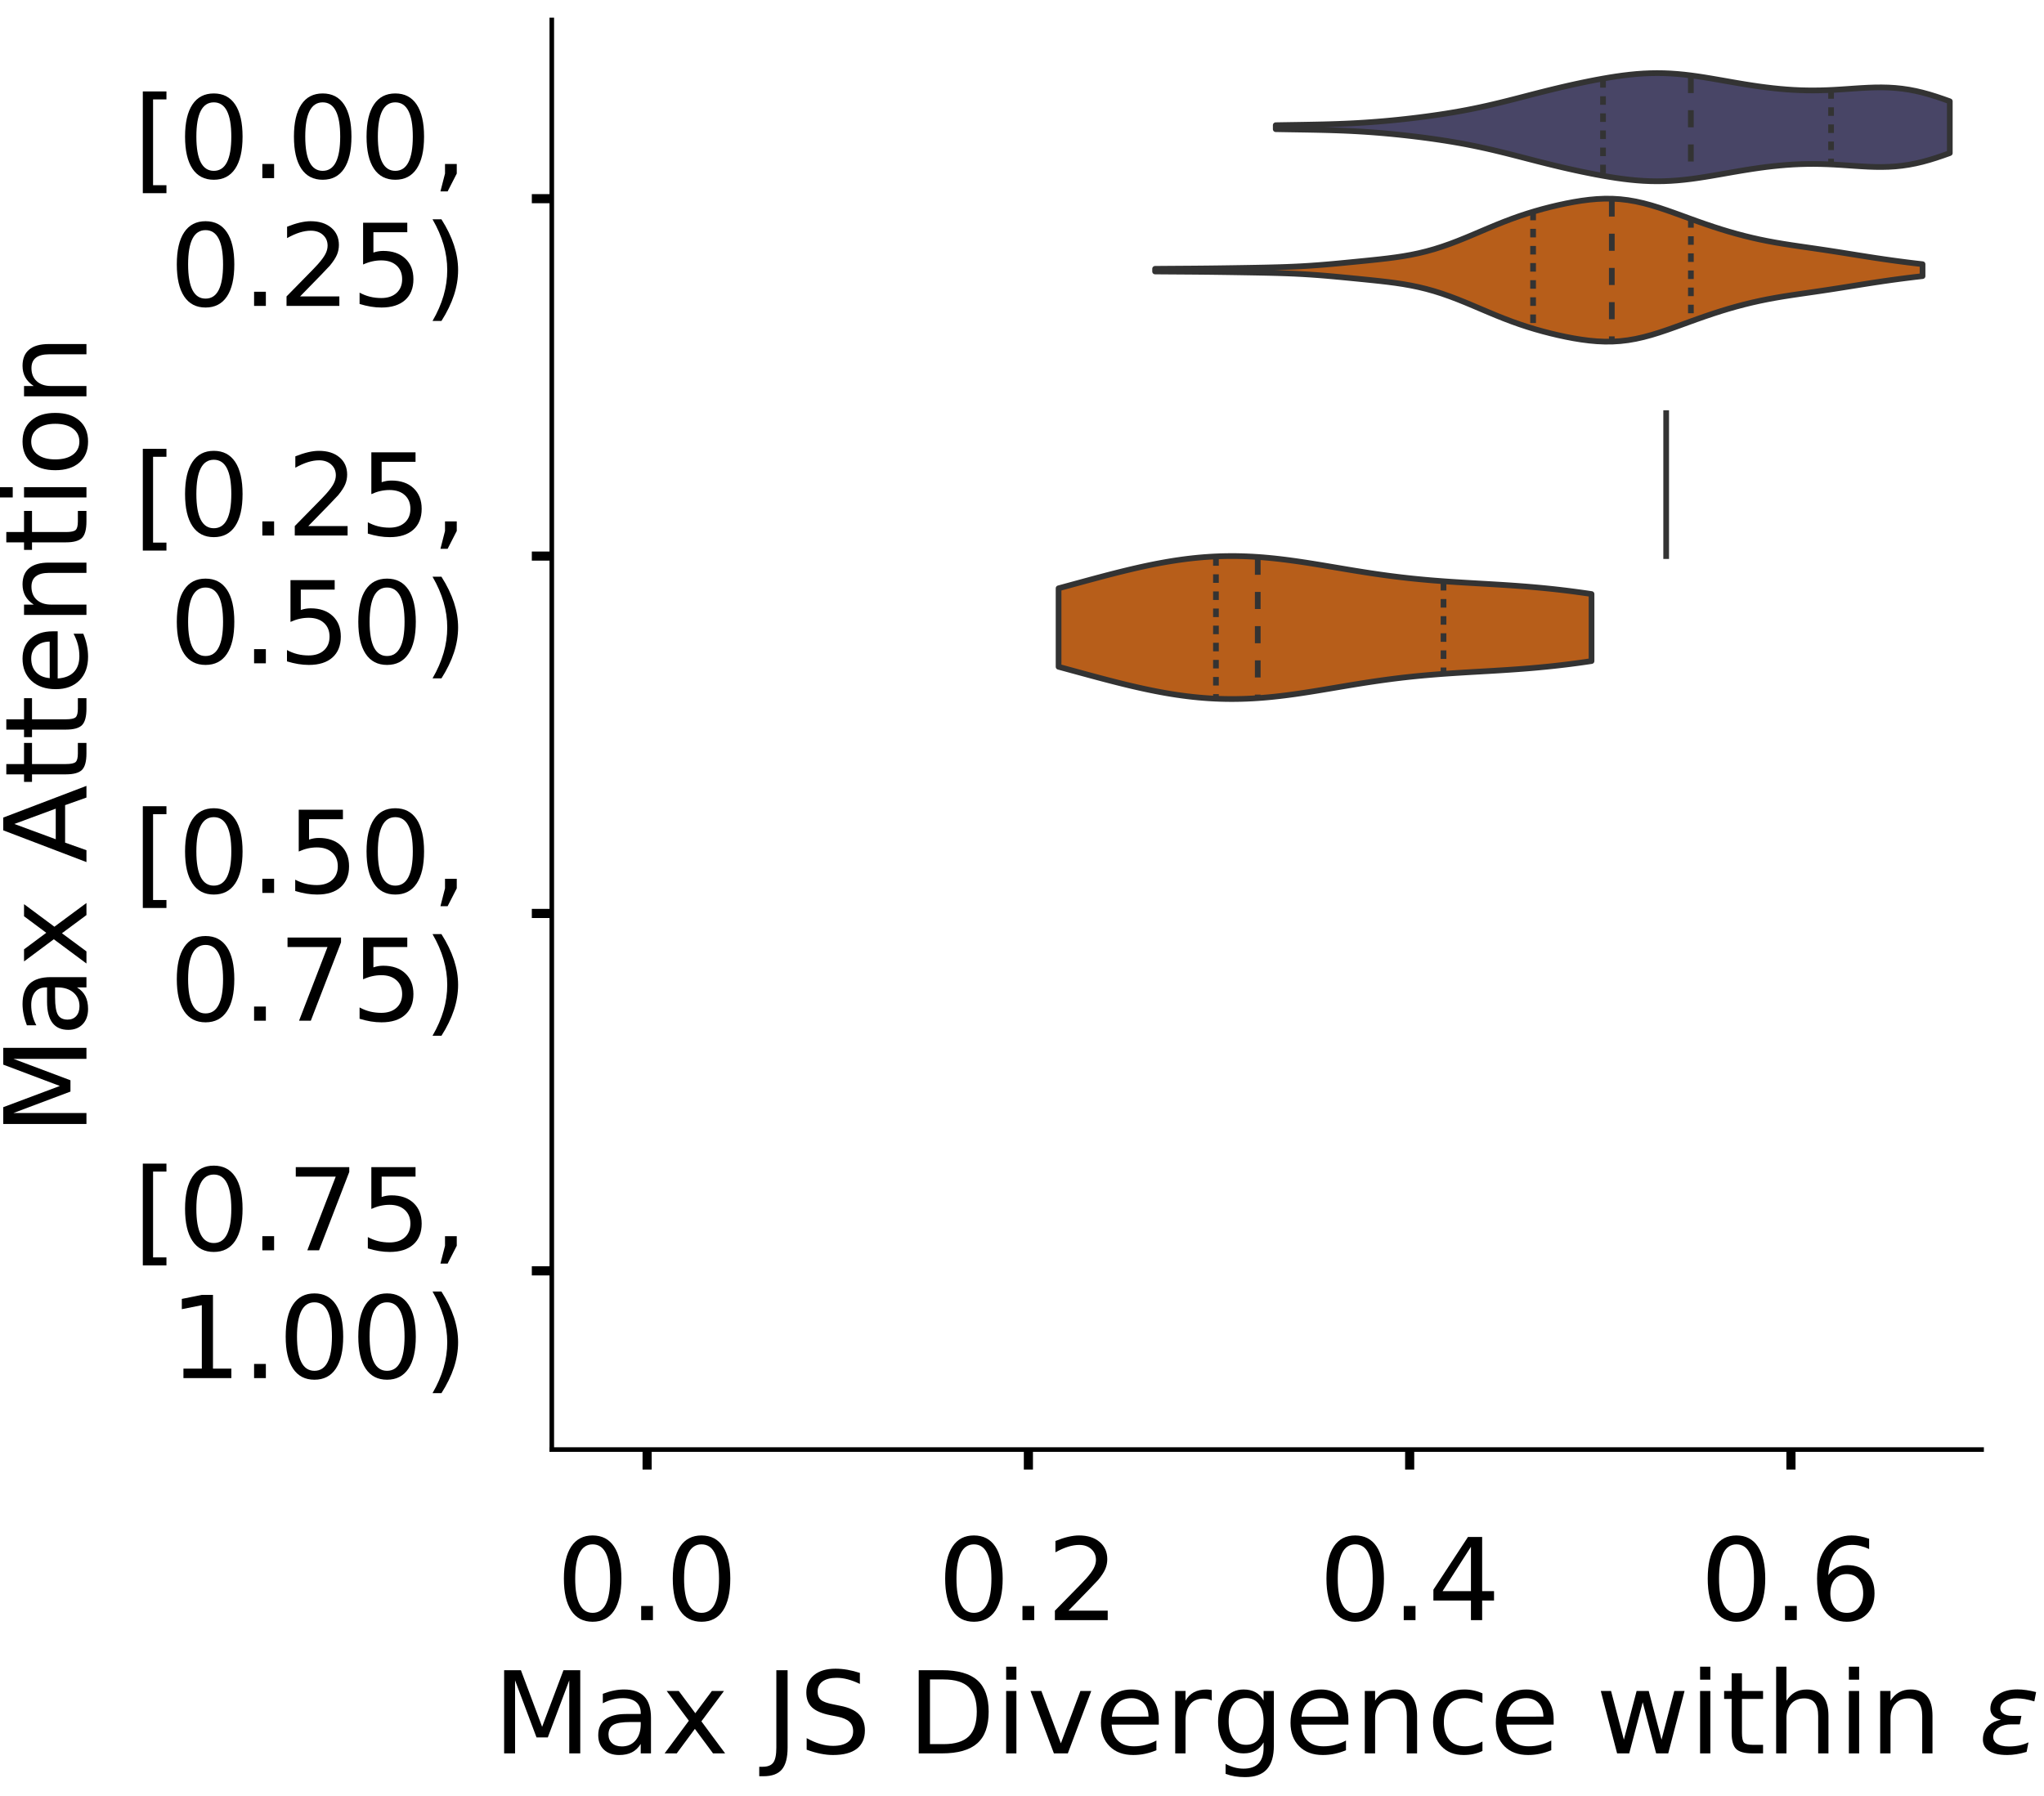 <?xml version="1.0" encoding="utf-8" standalone="no"?>
<!DOCTYPE svg PUBLIC "-//W3C//DTD SVG 1.1//EN"
  "http://www.w3.org/Graphics/SVG/1.1/DTD/svg11.dtd">
<!-- Created with matplotlib (https://matplotlib.org/) -->
<svg height="314.77pt" version="1.1" viewBox="0 0 358.206 314.77" width="358.206pt" xmlns="http://www.w3.org/2000/svg" xmlns:xlink="http://www.w3.org/1999/xlink">
 <defs>
  <style type="text/css">
*{stroke-linecap:butt;stroke-linejoin:round;}
  </style>
 </defs>
 <g id="figure_1">
  <g id="patch_1">
   <path d="M 0 314.77 
L 358.206 314.77 
L 358.206 0 
L 0 0 
z
" style="fill:#ffffff;"/>
  </g>
  <g id="axes_1">
   <g id="patch_2">
    <path d="M -265.23 254.07 
L -14.66 254.07 
L -14.66 3.5 
L -265.23 3.5 
z
" style="fill:#ffffff;"/>
   </g>
   <g id="patch_3">
    <path clip-path="url(#pff7d999f58)" d="M -253.84 254.07 
L -248.146 254.07 
L -248.146 254.07 
L -253.84 254.07 
z
" style="fill:#43406b;opacity:0.6;stroke:#000000;stroke-linejoin:miter;stroke-width:0.5;"/>
   </g>
   <g id="patch_4">
    <path clip-path="url(#pff7d999f58)" d="M -248.146 254.07 
L -242.451 254.07 
L -242.451 254.07 
L -248.146 254.07 
z
" style="fill:#43406b;opacity:0.6;stroke:#000000;stroke-linejoin:miter;stroke-width:0.5;"/>
   </g>
   <g id="patch_5">
    <path clip-path="url(#pff7d999f58)" d="M -242.451 254.07 
L -236.756 254.07 
L -236.756 254.07 
L -242.451 254.07 
z
" style="fill:#43406b;opacity:0.6;stroke:#000000;stroke-linejoin:miter;stroke-width:0.5;"/>
   </g>
   <g id="patch_6">
    <path clip-path="url(#pff7d999f58)" d="M -236.756 254.07 
L -231.061 254.07 
L -231.061 254.07 
L -236.756 254.07 
z
" style="fill:#43406b;opacity:0.6;stroke:#000000;stroke-linejoin:miter;stroke-width:0.5;"/>
   </g>
   <g id="patch_7">
    <path clip-path="url(#pff7d999f58)" d="M -231.061 254.07 
L -225.367 254.07 
L -225.367 254.07 
L -231.061 254.07 
z
" style="fill:#43406b;opacity:0.6;stroke:#000000;stroke-linejoin:miter;stroke-width:0.5;"/>
   </g>
   <g id="patch_8">
    <path clip-path="url(#pff7d999f58)" d="M -225.367 254.07 
L -219.672 254.07 
L -219.672 254.07 
L -225.367 254.07 
z
" style="fill:#43406b;opacity:0.6;stroke:#000000;stroke-linejoin:miter;stroke-width:0.5;"/>
   </g>
   <g id="patch_9">
    <path clip-path="url(#pff7d999f58)" d="M -219.672 254.07 
L -213.977 254.07 
L -213.977 254.07 
L -219.672 254.07 
z
" style="fill:#43406b;opacity:0.6;stroke:#000000;stroke-linejoin:miter;stroke-width:0.5;"/>
   </g>
   <g id="patch_10">
    <path clip-path="url(#pff7d999f58)" d="M -213.977 254.07 
L -208.282 254.07 
L -208.282 254.07 
L -213.977 254.07 
z
" style="fill:#43406b;opacity:0.6;stroke:#000000;stroke-linejoin:miter;stroke-width:0.5;"/>
   </g>
   <g id="patch_11">
    <path clip-path="url(#pff7d999f58)" d="M -208.282 254.07 
L -202.588 254.07 
L -202.588 254.07 
L -208.282 254.07 
z
" style="fill:#43406b;opacity:0.6;stroke:#000000;stroke-linejoin:miter;stroke-width:0.5;"/>
   </g>
   <g id="patch_12">
    <path clip-path="url(#pff7d999f58)" d="M -202.588 254.07 
L -196.893 254.07 
L -196.893 254.07 
L -202.588 254.07 
z
" style="fill:#43406b;opacity:0.6;stroke:#000000;stroke-linejoin:miter;stroke-width:0.5;"/>
   </g>
   <g id="patch_13">
    <path clip-path="url(#pff7d999f58)" d="M -196.893 254.07 
L -191.198 254.07 
L -191.198 254.07 
L -196.893 254.07 
z
" style="fill:#43406b;opacity:0.6;stroke:#000000;stroke-linejoin:miter;stroke-width:0.5;"/>
   </g>
   <g id="patch_14">
    <path clip-path="url(#pff7d999f58)" d="M -191.198 254.07 
L -185.503 254.07 
L -185.503 254.07 
L -191.198 254.07 
z
" style="fill:#43406b;opacity:0.6;stroke:#000000;stroke-linejoin:miter;stroke-width:0.5;"/>
   </g>
   <g id="patch_15">
    <path clip-path="url(#pff7d999f58)" d="M -185.503 254.07 
L -179.808 254.07 
L -179.808 254.07 
L -185.503 254.07 
z
" style="fill:#43406b;opacity:0.6;stroke:#000000;stroke-linejoin:miter;stroke-width:0.5;"/>
   </g>
   <g id="patch_16">
    <path clip-path="url(#pff7d999f58)" d="M -179.808 254.07 
L -174.114 254.07 
L -174.114 254.07 
L -179.808 254.07 
z
" style="fill:#43406b;opacity:0.6;stroke:#000000;stroke-linejoin:miter;stroke-width:0.5;"/>
   </g>
   <g id="patch_17">
    <path clip-path="url(#pff7d999f58)" d="M -174.114 254.07 
L -168.419 254.07 
L -168.419 254.07 
L -174.114 254.07 
z
" style="fill:#43406b;opacity:0.6;stroke:#000000;stroke-linejoin:miter;stroke-width:0.5;"/>
   </g>
   <g id="patch_18">
    <path clip-path="url(#pff7d999f58)" d="M -168.419 254.07 
L -162.724 254.07 
L -162.724 254.07 
L -168.419 254.07 
z
" style="fill:#43406b;opacity:0.6;stroke:#000000;stroke-linejoin:miter;stroke-width:0.5;"/>
   </g>
   <g id="patch_19">
    <path clip-path="url(#pff7d999f58)" d="M -162.724 254.07 
L -157.029 254.07 
L -157.029 254.07 
L -162.724 254.07 
z
" style="fill:#43406b;opacity:0.6;stroke:#000000;stroke-linejoin:miter;stroke-width:0.5;"/>
   </g>
   <g id="patch_20">
    <path clip-path="url(#pff7d999f58)" d="M -157.029 254.07 
L -151.335 254.07 
L -151.335 254.07 
L -157.029 254.07 
z
" style="fill:#43406b;opacity:0.6;stroke:#000000;stroke-linejoin:miter;stroke-width:0.5;"/>
   </g>
   <g id="patch_21">
    <path clip-path="url(#pff7d999f58)" d="M -151.335 254.07 
L -145.64 254.07 
L -145.64 243.283 
L -151.335 243.283 
z
" style="fill:#43406b;opacity:0.6;stroke:#000000;stroke-linejoin:miter;stroke-width:0.5;"/>
   </g>
   <g id="patch_22">
    <path clip-path="url(#pff7d999f58)" d="M -145.64 254.07 
L -139.945 254.07 
L -139.945 243.283 
L -145.64 243.283 
z
" style="fill:#43406b;opacity:0.6;stroke:#000000;stroke-linejoin:miter;stroke-width:0.5;"/>
   </g>
   <g id="patch_23">
    <path clip-path="url(#pff7d999f58)" d="M -139.945 254.07 
L -134.25 254.07 
L -134.25 254.07 
L -139.945 254.07 
z
" style="fill:#43406b;opacity:0.6;stroke:#000000;stroke-linejoin:miter;stroke-width:0.5;"/>
   </g>
   <g id="patch_24">
    <path clip-path="url(#pff7d999f58)" d="M -134.25 254.07 
L -128.555 254.07 
L -128.555 254.07 
L -134.25 254.07 
z
" style="fill:#43406b;opacity:0.6;stroke:#000000;stroke-linejoin:miter;stroke-width:0.5;"/>
   </g>
   <g id="patch_25">
    <path clip-path="url(#pff7d999f58)" d="M -128.555 254.07 
L -122.861 254.07 
L -122.861 221.71 
L -128.555 221.71 
z
" style="fill:#43406b;opacity:0.6;stroke:#000000;stroke-linejoin:miter;stroke-width:0.5;"/>
   </g>
   <g id="patch_26">
    <path clip-path="url(#pff7d999f58)" d="M -122.861 254.07 
L -117.166 254.07 
L -117.166 232.497 
L -122.861 232.497 
z
" style="fill:#43406b;opacity:0.6;stroke:#000000;stroke-linejoin:miter;stroke-width:0.5;"/>
   </g>
   <g id="patch_27">
    <path clip-path="url(#pff7d999f58)" d="M -117.166 254.07 
L -111.471 254.07 
L -111.471 200.137 
L -117.166 200.137 
z
" style="fill:#43406b;opacity:0.6;stroke:#000000;stroke-linejoin:miter;stroke-width:0.5;"/>
   </g>
   <g id="patch_28">
    <path clip-path="url(#pff7d999f58)" d="M -111.471 254.07 
L -105.776 254.07 
L -105.776 200.137 
L -111.471 200.137 
z
" style="fill:#43406b;opacity:0.6;stroke:#000000;stroke-linejoin:miter;stroke-width:0.5;"/>
   </g>
   <g id="patch_29">
    <path clip-path="url(#pff7d999f58)" d="M -105.776 254.07 
L -100.082 254.07 
L -100.082 178.564 
L -105.776 178.564 
z
" style="fill:#43406b;opacity:0.6;stroke:#000000;stroke-linejoin:miter;stroke-width:0.5;"/>
   </g>
   <g id="patch_30">
    <path clip-path="url(#pff7d999f58)" d="M -100.082 254.07 
L -94.387 254.07 
L -94.387 70.698 
L -100.082 70.698 
z
" style="fill:#43406b;opacity:0.6;stroke:#000000;stroke-linejoin:miter;stroke-width:0.5;"/>
   </g>
   <g id="patch_31">
    <path clip-path="url(#pff7d999f58)" d="M -94.387 254.07 
L -88.692 254.07 
L -88.692 189.35 
L -94.387 189.35 
z
" style="fill:#43406b;opacity:0.6;stroke:#000000;stroke-linejoin:miter;stroke-width:0.5;"/>
   </g>
   <g id="patch_32">
    <path clip-path="url(#pff7d999f58)" d="M -88.692 254.07 
L -82.997 254.07 
L -82.997 38.338 
L -88.692 38.338 
z
" style="fill:#43406b;opacity:0.6;stroke:#000000;stroke-linejoin:miter;stroke-width:0.5;"/>
   </g>
   <g id="patch_33">
    <path clip-path="url(#pff7d999f58)" d="M -82.997 254.07 
L -77.302 254.07 
L -77.302 49.125 
L -82.997 49.125 
z
" style="fill:#43406b;opacity:0.6;stroke:#000000;stroke-linejoin:miter;stroke-width:0.5;"/>
   </g>
   <g id="patch_34">
    <path clip-path="url(#pff7d999f58)" d="M -77.302 254.07 
L -71.608 254.07 
L -71.608 113.844 
L -77.302 113.844 
z
" style="fill:#43406b;opacity:0.6;stroke:#000000;stroke-linejoin:miter;stroke-width:0.5;"/>
   </g>
   <g id="patch_35">
    <path clip-path="url(#pff7d999f58)" d="M -71.608 254.07 
L -65.913 254.07 
L -65.913 146.204 
L -71.608 146.204 
z
" style="fill:#43406b;opacity:0.6;stroke:#000000;stroke-linejoin:miter;stroke-width:0.5;"/>
   </g>
   <g id="patch_36">
    <path clip-path="url(#pff7d999f58)" d="M -65.913 254.07 
L -60.218 254.07 
L -60.218 113.844 
L -65.913 113.844 
z
" style="fill:#43406b;opacity:0.6;stroke:#000000;stroke-linejoin:miter;stroke-width:0.5;"/>
   </g>
   <g id="patch_37">
    <path clip-path="url(#pff7d999f58)" d="M -60.218 254.07 
L -54.523 254.07 
L -54.523 167.777 
L -60.218 167.777 
z
" style="fill:#43406b;opacity:0.6;stroke:#000000;stroke-linejoin:miter;stroke-width:0.5;"/>
   </g>
   <g id="patch_38">
    <path clip-path="url(#pff7d999f58)" d="M -54.523 254.07 
L -48.829 254.07 
L -48.829 167.777 
L -54.523 167.777 
z
" style="fill:#43406b;opacity:0.6;stroke:#000000;stroke-linejoin:miter;stroke-width:0.5;"/>
   </g>
   <g id="patch_39">
    <path clip-path="url(#pff7d999f58)" d="M -48.829 254.07 
L -43.134 254.07 
L -43.134 146.204 
L -48.829 146.204 
z
" style="fill:#43406b;opacity:0.6;stroke:#000000;stroke-linejoin:miter;stroke-width:0.5;"/>
   </g>
   <g id="patch_40">
    <path clip-path="url(#pff7d999f58)" d="M -43.134 254.07 
L -37.439 254.07 
L -37.439 103.058 
L -43.134 103.058 
z
" style="fill:#43406b;opacity:0.6;stroke:#000000;stroke-linejoin:miter;stroke-width:0.5;"/>
   </g>
   <g id="patch_41">
    <path clip-path="url(#pff7d999f58)" d="M -37.439 254.07 
L -31.744 254.07 
L -31.744 92.271 
L -37.439 92.271 
z
" style="fill:#43406b;opacity:0.6;stroke:#000000;stroke-linejoin:miter;stroke-width:0.5;"/>
   </g>
   <g id="patch_42">
    <path clip-path="url(#pff7d999f58)" d="M -31.744 254.07 
L -26.05 254.07 
L -26.05 232.497 
L -31.744 232.497 
z
" style="fill:#43406b;opacity:0.6;stroke:#000000;stroke-linejoin:miter;stroke-width:0.5;"/>
   </g>
   <g id="patch_43">
    <path clip-path="url(#pff7d999f58)" d="M -253.84 254.07 
L -248.146 254.07 
L -248.146 254.07 
L -253.84 254.07 
z
" style="fill:#d15a00;opacity:0.6;stroke:#000000;stroke-linejoin:miter;stroke-width:0.5;"/>
   </g>
   <g id="patch_44">
    <path clip-path="url(#pff7d999f58)" d="M -248.146 254.07 
L -242.451 254.07 
L -242.451 254.07 
L -248.146 254.07 
z
" style="fill:#d15a00;opacity:0.6;stroke:#000000;stroke-linejoin:miter;stroke-width:0.5;"/>
   </g>
   <g id="patch_45">
    <path clip-path="url(#pff7d999f58)" d="M -242.451 254.07 
L -236.756 254.07 
L -236.756 254.07 
L -242.451 254.07 
z
" style="fill:#d15a00;opacity:0.6;stroke:#000000;stroke-linejoin:miter;stroke-width:0.5;"/>
   </g>
   <g id="patch_46">
    <path clip-path="url(#pff7d999f58)" d="M -236.756 254.07 
L -231.061 254.07 
L -231.061 254.07 
L -236.756 254.07 
z
" style="fill:#d15a00;opacity:0.6;stroke:#000000;stroke-linejoin:miter;stroke-width:0.5;"/>
   </g>
   <g id="patch_47">
    <path clip-path="url(#pff7d999f58)" d="M -231.061 254.07 
L -225.367 254.07 
L -225.367 254.07 
L -231.061 254.07 
z
" style="fill:#d15a00;opacity:0.6;stroke:#000000;stroke-linejoin:miter;stroke-width:0.5;"/>
   </g>
   <g id="patch_48">
    <path clip-path="url(#pff7d999f58)" d="M -225.367 254.07 
L -219.672 254.07 
L -219.672 254.07 
L -225.367 254.07 
z
" style="fill:#d15a00;opacity:0.6;stroke:#000000;stroke-linejoin:miter;stroke-width:0.5;"/>
   </g>
   <g id="patch_49">
    <path clip-path="url(#pff7d999f58)" d="M -219.672 254.07 
L -213.977 254.07 
L -213.977 254.07 
L -219.672 254.07 
z
" style="fill:#d15a00;opacity:0.6;stroke:#000000;stroke-linejoin:miter;stroke-width:0.5;"/>
   </g>
   <g id="patch_50">
    <path clip-path="url(#pff7d999f58)" d="M -213.977 254.07 
L -208.282 254.07 
L -208.282 254.07 
L -213.977 254.07 
z
" style="fill:#d15a00;opacity:0.6;stroke:#000000;stroke-linejoin:miter;stroke-width:0.5;"/>
   </g>
   <g id="patch_51">
    <path clip-path="url(#pff7d999f58)" d="M -208.282 254.07 
L -202.588 254.07 
L -202.588 254.07 
L -208.282 254.07 
z
" style="fill:#d15a00;opacity:0.6;stroke:#000000;stroke-linejoin:miter;stroke-width:0.5;"/>
   </g>
   <g id="patch_52">
    <path clip-path="url(#pff7d999f58)" d="M -202.588 254.07 
L -196.893 254.07 
L -196.893 254.07 
L -202.588 254.07 
z
" style="fill:#d15a00;opacity:0.6;stroke:#000000;stroke-linejoin:miter;stroke-width:0.5;"/>
   </g>
   <g id="patch_53">
    <path clip-path="url(#pff7d999f58)" d="M -196.893 254.07 
L -191.198 254.07 
L -191.198 254.07 
L -196.893 254.07 
z
" style="fill:#d15a00;opacity:0.6;stroke:#000000;stroke-linejoin:miter;stroke-width:0.5;"/>
   </g>
   <g id="patch_54">
    <path clip-path="url(#pff7d999f58)" d="M -191.198 254.07 
L -185.503 254.07 
L -185.503 254.07 
L -191.198 254.07 
z
" style="fill:#d15a00;opacity:0.6;stroke:#000000;stroke-linejoin:miter;stroke-width:0.5;"/>
   </g>
   <g id="patch_55">
    <path clip-path="url(#pff7d999f58)" d="M -185.503 254.07 
L -179.808 254.07 
L -179.808 243.223 
L -185.503 243.223 
z
" style="fill:#d15a00;opacity:0.6;stroke:#000000;stroke-linejoin:miter;stroke-width:0.5;"/>
   </g>
   <g id="patch_56">
    <path clip-path="url(#pff7d999f58)" d="M -179.808 254.07 
L -174.114 254.07 
L -174.114 254.07 
L -179.808 254.07 
z
" style="fill:#d15a00;opacity:0.6;stroke:#000000;stroke-linejoin:miter;stroke-width:0.5;"/>
   </g>
   <g id="patch_57">
    <path clip-path="url(#pff7d999f58)" d="M -174.114 254.07 
L -168.419 254.07 
L -168.419 243.223 
L -174.114 243.223 
z
" style="fill:#d15a00;opacity:0.6;stroke:#000000;stroke-linejoin:miter;stroke-width:0.5;"/>
   </g>
   <g id="patch_58">
    <path clip-path="url(#pff7d999f58)" d="M -168.419 254.07 
L -162.724 254.07 
L -162.724 243.223 
L -168.419 243.223 
z
" style="fill:#d15a00;opacity:0.6;stroke:#000000;stroke-linejoin:miter;stroke-width:0.5;"/>
   </g>
   <g id="patch_59">
    <path clip-path="url(#pff7d999f58)" d="M -162.724 254.07 
L -157.029 254.07 
L -157.029 254.07 
L -162.724 254.07 
z
" style="fill:#d15a00;opacity:0.6;stroke:#000000;stroke-linejoin:miter;stroke-width:0.5;"/>
   </g>
   <g id="patch_60">
    <path clip-path="url(#pff7d999f58)" d="M -157.029 254.07 
L -151.335 254.07 
L -151.335 221.528 
L -157.029 221.528 
z
" style="fill:#d15a00;opacity:0.6;stroke:#000000;stroke-linejoin:miter;stroke-width:0.5;"/>
   </g>
   <g id="patch_61">
    <path clip-path="url(#pff7d999f58)" d="M -151.335 254.07 
L -145.64 254.07 
L -145.64 243.223 
L -151.335 243.223 
z
" style="fill:#d15a00;opacity:0.6;stroke:#000000;stroke-linejoin:miter;stroke-width:0.5;"/>
   </g>
   <g id="patch_62">
    <path clip-path="url(#pff7d999f58)" d="M -145.64 254.07 
L -139.945 254.07 
L -139.945 232.376 
L -145.64 232.376 
z
" style="fill:#d15a00;opacity:0.6;stroke:#000000;stroke-linejoin:miter;stroke-width:0.5;"/>
   </g>
   <g id="patch_63">
    <path clip-path="url(#pff7d999f58)" d="M -139.945 254.07 
L -134.25 254.07 
L -134.25 254.07 
L -139.945 254.07 
z
" style="fill:#d15a00;opacity:0.6;stroke:#000000;stroke-linejoin:miter;stroke-width:0.5;"/>
   </g>
   <g id="patch_64">
    <path clip-path="url(#pff7d999f58)" d="M -134.25 254.07 
L -128.555 254.07 
L -128.555 188.987 
L -134.25 188.987 
z
" style="fill:#d15a00;opacity:0.6;stroke:#000000;stroke-linejoin:miter;stroke-width:0.5;"/>
   </g>
   <g id="patch_65">
    <path clip-path="url(#pff7d999f58)" d="M -128.555 254.07 
L -122.861 254.07 
L -122.861 254.07 
L -128.555 254.07 
z
" style="fill:#d15a00;opacity:0.6;stroke:#000000;stroke-linejoin:miter;stroke-width:0.5;"/>
   </g>
   <g id="patch_66">
    <path clip-path="url(#pff7d999f58)" d="M -122.861 254.07 
L -117.166 254.07 
L -117.166 199.834 
L -122.861 199.834 
z
" style="fill:#d15a00;opacity:0.6;stroke:#000000;stroke-linejoin:miter;stroke-width:0.5;"/>
   </g>
   <g id="patch_67">
    <path clip-path="url(#pff7d999f58)" d="M -117.166 254.07 
L -111.471 254.07 
L -111.471 156.445 
L -117.166 156.445 
z
" style="fill:#d15a00;opacity:0.6;stroke:#000000;stroke-linejoin:miter;stroke-width:0.5;"/>
   </g>
   <g id="patch_68">
    <path clip-path="url(#pff7d999f58)" d="M -111.471 254.07 
L -105.776 254.07 
L -105.776 156.445 
L -111.471 156.445 
z
" style="fill:#d15a00;opacity:0.6;stroke:#000000;stroke-linejoin:miter;stroke-width:0.5;"/>
   </g>
   <g id="patch_69">
    <path clip-path="url(#pff7d999f58)" d="M -105.776 254.07 
L -100.082 254.07 
L -100.082 15.432 
L -105.776 15.432 
z
" style="fill:#d15a00;opacity:0.6;stroke:#000000;stroke-linejoin:miter;stroke-width:0.5;"/>
   </g>
   <g id="patch_70">
    <path clip-path="url(#pff7d999f58)" d="M -100.082 254.07 
L -94.387 254.07 
L -94.387 113.057 
L -100.082 113.057 
z
" style="fill:#d15a00;opacity:0.6;stroke:#000000;stroke-linejoin:miter;stroke-width:0.5;"/>
   </g>
   <g id="patch_71">
    <path clip-path="url(#pff7d999f58)" d="M -94.387 254.07 
L -88.692 254.07 
L -88.692 15.432 
L -94.387 15.432 
z
" style="fill:#d15a00;opacity:0.6;stroke:#000000;stroke-linejoin:miter;stroke-width:0.5;"/>
   </g>
   <g id="patch_72">
    <path clip-path="url(#pff7d999f58)" d="M -88.692 254.07 
L -82.997 254.07 
L -82.997 15.432 
L -88.692 15.432 
z
" style="fill:#d15a00;opacity:0.6;stroke:#000000;stroke-linejoin:miter;stroke-width:0.5;"/>
   </g>
   <g id="patch_73">
    <path clip-path="url(#pff7d999f58)" d="M -82.997 254.07 
L -77.302 254.07 
L -77.302 80.515 
L -82.997 80.515 
z
" style="fill:#d15a00;opacity:0.6;stroke:#000000;stroke-linejoin:miter;stroke-width:0.5;"/>
   </g>
   <g id="patch_74">
    <path clip-path="url(#pff7d999f58)" d="M -77.302 254.07 
L -71.608 254.07 
L -71.608 123.904 
L -77.302 123.904 
z
" style="fill:#d15a00;opacity:0.6;stroke:#000000;stroke-linejoin:miter;stroke-width:0.5;"/>
   </g>
   <g id="patch_75">
    <path clip-path="url(#pff7d999f58)" d="M -71.608 254.07 
L -65.913 254.07 
L -65.913 134.751 
L -71.608 134.751 
z
" style="fill:#d15a00;opacity:0.6;stroke:#000000;stroke-linejoin:miter;stroke-width:0.5;"/>
   </g>
   <g id="patch_76">
    <path clip-path="url(#pff7d999f58)" d="M -65.913 254.07 
L -60.218 254.07 
L -60.218 232.376 
L -65.913 232.376 
z
" style="fill:#d15a00;opacity:0.6;stroke:#000000;stroke-linejoin:miter;stroke-width:0.5;"/>
   </g>
   <g id="patch_77">
    <path clip-path="url(#pff7d999f58)" d="M -60.218 254.07 
L -54.523 254.07 
L -54.523 167.293 
L -60.218 167.293 
z
" style="fill:#d15a00;opacity:0.6;stroke:#000000;stroke-linejoin:miter;stroke-width:0.5;"/>
   </g>
   <g id="patch_78">
    <path clip-path="url(#pff7d999f58)" d="M -54.523 254.07 
L -48.829 254.07 
L -48.829 188.987 
L -54.523 188.987 
z
" style="fill:#d15a00;opacity:0.6;stroke:#000000;stroke-linejoin:miter;stroke-width:0.5;"/>
   </g>
   <g id="patch_79">
    <path clip-path="url(#pff7d999f58)" d="M -48.829 254.07 
L -43.134 254.07 
L -43.134 232.376 
L -48.829 232.376 
z
" style="fill:#d15a00;opacity:0.6;stroke:#000000;stroke-linejoin:miter;stroke-width:0.5;"/>
   </g>
   <g id="patch_80">
    <path clip-path="url(#pff7d999f58)" d="M -43.134 254.07 
L -37.439 254.07 
L -37.439 221.528 
L -43.134 221.528 
z
" style="fill:#d15a00;opacity:0.6;stroke:#000000;stroke-linejoin:miter;stroke-width:0.5;"/>
   </g>
   <g id="patch_81">
    <path clip-path="url(#pff7d999f58)" d="M -37.439 254.07 
L -31.744 254.07 
L -31.744 243.223 
L -37.439 243.223 
z
" style="fill:#d15a00;opacity:0.6;stroke:#000000;stroke-linejoin:miter;stroke-width:0.5;"/>
   </g>
   <g id="patch_82">
    <path clip-path="url(#pff7d999f58)" d="M -31.744 254.07 
L -26.05 254.07 
L -26.05 254.07 
L -31.744 254.07 
z
" style="fill:#d15a00;opacity:0.6;stroke:#000000;stroke-linejoin:miter;stroke-width:0.5;"/>
   </g>
   <g id="matplotlib.axis_1">
    <g id="xtick_1">
     <g id="line2d_1">
      <defs>
       <path d="M 0 0 
L 0 3.5 
" id="mc4a2d7bcb1" style="stroke:#000000;stroke-width:1.6;"/>
      </defs>
      <g/>
     </g>
     <g id="text_1">
      <!-- 0.0 -->
      <defs>
       <path d="M 31.781 66.406 
Q 24.172 66.406 20.328 58.906 
Q 16.5 51.422 16.5 36.375 
Q 16.5 21.391 20.328 13.891 
Q 24.172 6.391 31.781 6.391 
Q 39.453 6.391 43.281 13.891 
Q 47.125 21.391 47.125 36.375 
Q 47.125 51.422 43.281 58.906 
Q 39.453 66.406 31.781 66.406 
z
M 31.781 74.219 
Q 44.047 74.219 50.516 64.516 
Q 56.984 54.828 56.984 36.375 
Q 56.984 17.969 50.516 8.266 
Q 44.047 -1.422 31.781 -1.422 
Q 19.531 -1.422 13.062 8.266 
Q 6.594 17.969 6.594 36.375 
Q 6.594 54.828 13.062 64.516 
Q 19.531 74.219 31.781 74.219 
z
" id="DejaVuSans-48"/>
       <path d="M 10.688 12.406 
L 21 12.406 
L 21 0 
L 10.688 0 
z
" id="DejaVuSans-46"/>
      </defs>
      <g transform="translate(-269.744 283.967)scale(0.2 -0.2)">
       <use xlink:href="#DejaVuSans-48"/>
       <use x="63.623" xlink:href="#DejaVuSans-46"/>
       <use x="95.41" xlink:href="#DejaVuSans-48"/>
      </g>
     </g>
    </g>
    <g id="xtick_2">
     <g id="line2d_2">
      <g/>
     </g>
     <g id="text_2">
      <!-- 0.2 -->
      <defs>
       <path d="M 19.188 8.297 
L 53.609 8.297 
L 53.609 0 
L 7.328 0 
L 7.328 8.297 
Q 12.938 14.109 22.625 23.891 
Q 32.328 33.688 34.812 36.531 
Q 39.547 41.844 41.422 45.531 
Q 43.312 49.219 43.312 52.781 
Q 43.312 58.594 39.234 62.25 
Q 35.156 65.922 28.609 65.922 
Q 23.969 65.922 18.812 64.312 
Q 13.672 62.703 7.812 59.422 
L 7.812 69.391 
Q 13.766 71.781 18.938 73 
Q 24.125 74.219 28.422 74.219 
Q 39.75 74.219 46.484 68.547 
Q 53.219 62.891 53.219 53.422 
Q 53.219 48.922 51.531 44.891 
Q 49.859 40.875 45.406 35.406 
Q 44.188 33.984 37.641 27.219 
Q 31.109 20.453 19.188 8.297 
z
" id="DejaVuSans-50"/>
      </defs>
      <g transform="translate(-204.66 283.967)scale(0.2 -0.2)">
       <use xlink:href="#DejaVuSans-48"/>
       <use x="63.623" xlink:href="#DejaVuSans-46"/>
       <use x="95.41" xlink:href="#DejaVuSans-50"/>
      </g>
     </g>
    </g>
    <g id="xtick_3">
     <g id="line2d_3">
      <g/>
     </g>
     <g id="text_3">
      <!-- 0.4 -->
      <defs>
       <path d="M 37.797 64.312 
L 12.891 25.391 
L 37.797 25.391 
z
M 35.203 72.906 
L 47.609 72.906 
L 47.609 25.391 
L 58.016 25.391 
L 58.016 17.188 
L 47.609 17.188 
L 47.609 0 
L 37.797 0 
L 37.797 17.188 
L 4.891 17.188 
L 4.891 26.703 
z
" id="DejaVuSans-52"/>
      </defs>
      <g transform="translate(-139.577 283.967)scale(0.2 -0.2)">
       <use xlink:href="#DejaVuSans-48"/>
       <use x="63.623" xlink:href="#DejaVuSans-46"/>
       <use x="95.41" xlink:href="#DejaVuSans-52"/>
      </g>
     </g>
    </g>
    <g id="xtick_4">
     <g id="line2d_4">
      <g/>
     </g>
     <g id="text_4">
      <!-- 0.6 -->
      <defs>
       <path d="M 33.016 40.375 
Q 26.375 40.375 22.484 35.828 
Q 18.609 31.297 18.609 23.391 
Q 18.609 15.531 22.484 10.953 
Q 26.375 6.391 33.016 6.391 
Q 39.656 6.391 43.531 10.953 
Q 47.406 15.531 47.406 23.391 
Q 47.406 31.297 43.531 35.828 
Q 39.656 40.375 33.016 40.375 
z
M 52.594 71.297 
L 52.594 62.312 
Q 48.875 64.062 45.094 64.984 
Q 41.312 65.922 37.594 65.922 
Q 27.828 65.922 22.672 59.328 
Q 17.531 52.734 16.797 39.406 
Q 19.672 43.656 24.016 45.922 
Q 28.375 48.188 33.594 48.188 
Q 44.578 48.188 50.953 41.516 
Q 57.328 34.859 57.328 23.391 
Q 57.328 12.156 50.688 5.359 
Q 44.047 -1.422 33.016 -1.422 
Q 20.359 -1.422 13.672 8.266 
Q 6.984 17.969 6.984 36.375 
Q 6.984 53.656 15.188 63.938 
Q 23.391 74.219 37.203 74.219 
Q 40.922 74.219 44.703 73.484 
Q 48.484 72.75 52.594 71.297 
z
" id="DejaVuSans-54"/>
      </defs>
      <g transform="translate(-74.494 283.967)scale(0.2 -0.2)">
       <use xlink:href="#DejaVuSans-48"/>
       <use x="63.623" xlink:href="#DejaVuSans-46"/>
       <use x="95.41" xlink:href="#DejaVuSans-54"/>
      </g>
     </g>
    </g>
    <g id="text_5">
     <!--   -->
     <defs>
      <path id="DejaVuSans-32"/>
     </defs>
     <g transform="translate(-143.123 307.323)scale(0.2 -0.2)">
      <use xlink:href="#DejaVuSans-32"/>
     </g>
    </g>
   </g>
   <g id="matplotlib.axis_2">
    <g id="ytick_1">
     <g id="line2d_5">
      <defs>
       <path d="M 0 0 
L -3.5 0 
" id="me83ca0e814" style="stroke:#000000;stroke-width:1.6;"/>
      </defs>
      <g/>
     </g>
     <g id="text_6">
      <!-- 0.000 -->
      <g transform="translate(-337.186 261.668)scale(0.2 -0.2)">
       <use xlink:href="#DejaVuSans-48"/>
       <use x="63.623" xlink:href="#DejaVuSans-46"/>
       <use x="95.41" xlink:href="#DejaVuSans-48"/>
       <use x="159.033" xlink:href="#DejaVuSans-48"/>
       <use x="222.656" xlink:href="#DejaVuSans-48"/>
      </g>
     </g>
    </g>
    <g id="ytick_2">
     <g id="line2d_6">
      <g/>
     </g>
     <g id="text_7">
      <!-- 0.025 -->
      <defs>
       <path d="M 10.797 72.906 
L 49.516 72.906 
L 49.516 64.594 
L 19.828 64.594 
L 19.828 46.734 
Q 21.969 47.469 24.109 47.828 
Q 26.266 48.188 28.422 48.188 
Q 40.625 48.188 47.75 41.5 
Q 54.891 34.812 54.891 23.391 
Q 54.891 11.625 47.562 5.094 
Q 40.234 -1.422 26.906 -1.422 
Q 22.312 -1.422 17.547 -0.641 
Q 12.797 0.141 7.719 1.703 
L 7.719 11.625 
Q 12.109 9.234 16.797 8.062 
Q 21.484 6.891 26.703 6.891 
Q 35.156 6.891 40.078 11.328 
Q 45.016 15.766 45.016 23.391 
Q 45.016 31 40.078 35.438 
Q 35.156 39.891 26.703 39.891 
Q 22.75 39.891 18.812 39.016 
Q 14.891 38.141 10.797 36.281 
z
" id="DejaVuSans-53"/>
      </defs>
      <g transform="translate(-337.186 213.398)scale(0.2 -0.2)">
       <use xlink:href="#DejaVuSans-48"/>
       <use x="63.623" xlink:href="#DejaVuSans-46"/>
       <use x="95.41" xlink:href="#DejaVuSans-48"/>
       <use x="159.033" xlink:href="#DejaVuSans-50"/>
       <use x="222.656" xlink:href="#DejaVuSans-53"/>
      </g>
     </g>
    </g>
    <g id="ytick_3">
     <g id="line2d_7">
      <g/>
     </g>
     <g id="text_8">
      <!-- 0.050 -->
      <g transform="translate(-337.186 165.128)scale(0.2 -0.2)">
       <use xlink:href="#DejaVuSans-48"/>
       <use x="63.623" xlink:href="#DejaVuSans-46"/>
       <use x="95.41" xlink:href="#DejaVuSans-48"/>
       <use x="159.033" xlink:href="#DejaVuSans-53"/>
       <use x="222.656" xlink:href="#DejaVuSans-48"/>
      </g>
     </g>
    </g>
    <g id="ytick_4">
     <g id="line2d_8">
      <g/>
     </g>
     <g id="text_9">
      <!-- 0.075 -->
      <defs>
       <path d="M 8.203 72.906 
L 55.078 72.906 
L 55.078 68.703 
L 28.609 0 
L 18.312 0 
L 43.219 64.594 
L 8.203 64.594 
z
" id="DejaVuSans-55"/>
      </defs>
      <g transform="translate(-337.186 116.859)scale(0.2 -0.2)">
       <use xlink:href="#DejaVuSans-48"/>
       <use x="63.623" xlink:href="#DejaVuSans-46"/>
       <use x="95.41" xlink:href="#DejaVuSans-48"/>
       <use x="159.033" xlink:href="#DejaVuSans-55"/>
       <use x="222.656" xlink:href="#DejaVuSans-53"/>
      </g>
     </g>
    </g>
    <g id="ytick_5">
     <g id="line2d_9">
      <g/>
     </g>
     <g id="text_10">
      <!-- 0.100 -->
      <defs>
       <path d="M 12.406 8.297 
L 28.516 8.297 
L 28.516 63.922 
L 10.984 60.406 
L 10.984 69.391 
L 28.422 72.906 
L 38.281 72.906 
L 38.281 8.297 
L 54.391 8.297 
L 54.391 0 
L 12.406 0 
z
" id="DejaVuSans-49"/>
      </defs>
      <g transform="translate(-337.186 68.589)scale(0.2 -0.2)">
       <use xlink:href="#DejaVuSans-48"/>
       <use x="63.623" xlink:href="#DejaVuSans-46"/>
       <use x="95.41" xlink:href="#DejaVuSans-49"/>
       <use x="159.033" xlink:href="#DejaVuSans-48"/>
       <use x="222.656" xlink:href="#DejaVuSans-48"/>
      </g>
     </g>
    </g>
    <g id="ytick_6">
     <g id="line2d_10">
      <g/>
     </g>
     <g id="text_11">
      <!-- 0.125 -->
      <g transform="translate(-337.186 20.319)scale(0.2 -0.2)">
       <use xlink:href="#DejaVuSans-48"/>
       <use x="63.623" xlink:href="#DejaVuSans-46"/>
       <use x="95.41" xlink:href="#DejaVuSans-49"/>
       <use x="159.033" xlink:href="#DejaVuSans-50"/>
       <use x="222.656" xlink:href="#DejaVuSans-53"/>
      </g>
     </g>
    </g>
    <g id="text_12">
     <!--   -->
     <g transform="translate(-344.846 131.582)rotate(-90)scale(0.176 -0.176)">
      <use xlink:href="#DejaVuSans-32"/>
     </g>
    </g>
   </g>
   <g id="patch_83">
    <path style="fill:none;stroke:#000000;stroke-linecap:square;stroke-linejoin:miter;stroke-width:0.8;"/>
   </g>
   <g id="patch_84">
    <path style="fill:none;stroke:#000000;stroke-linecap:square;stroke-linejoin:miter;stroke-width:0.8;"/>
   </g>
  </g>
  <g id="axes_2">
   <g id="patch_85">
    <path d="M 96.7 254.07 
L 347.27 254.07 
L 347.27 3.5 
L 96.7 3.5 
z
" style="fill:#ffffff;"/>
   </g>
   <g id="PolyCollection_1">
    <defs>
     <path d="M 223.571 -292.129 
L 223.571 -292.826 
L 224.764 -292.847 
L 225.957 -292.866 
L 227.15 -292.885 
L 228.343 -292.904 
L 229.537 -292.925 
L 230.73 -292.948 
L 231.923 -292.974 
L 233.116 -293.006 
L 234.309 -293.044 
L 235.503 -293.09 
L 236.696 -293.144 
L 237.889 -293.206 
L 239.082 -293.279 
L 240.275 -293.361 
L 241.469 -293.452 
L 242.662 -293.553 
L 243.855 -293.663 
L 245.048 -293.782 
L 246.241 -293.91 
L 247.435 -294.046 
L 248.628 -294.191 
L 249.821 -294.345 
L 251.014 -294.508 
L 252.207 -294.68 
L 253.401 -294.864 
L 254.594 -295.059 
L 255.787 -295.266 
L 256.98 -295.487 
L 258.173 -295.722 
L 259.367 -295.971 
L 260.56 -296.233 
L 261.753 -296.508 
L 262.946 -296.794 
L 264.139 -297.09 
L 265.333 -297.392 
L 266.526 -297.699 
L 267.719 -298.008 
L 268.912 -298.316 
L 270.105 -298.62 
L 271.298 -298.918 
L 272.492 -299.21 
L 273.685 -299.493 
L 274.878 -299.768 
L 276.071 -300.032 
L 277.264 -300.287 
L 278.458 -300.532 
L 279.651 -300.764 
L 280.844 -300.984 
L 282.037 -301.189 
L 283.23 -301.376 
L 284.424 -301.542 
L 285.617 -301.684 
L 286.81 -301.8 
L 288.003 -301.885 
L 289.196 -301.938 
L 290.39 -301.956 
L 291.583 -301.94 
L 292.776 -301.889 
L 293.969 -301.805 
L 295.162 -301.691 
L 296.356 -301.549 
L 297.549 -301.385 
L 298.742 -301.202 
L 299.935 -301.005 
L 301.128 -300.8 
L 302.322 -300.591 
L 303.515 -300.382 
L 304.708 -300.177 
L 305.901 -299.979 
L 307.094 -299.792 
L 308.288 -299.618 
L 309.481 -299.46 
L 310.674 -299.318 
L 311.867 -299.196 
L 313.06 -299.094 
L 314.254 -299.015 
L 315.447 -298.958 
L 316.64 -298.926 
L 317.833 -298.918 
L 319.026 -298.933 
L 320.22 -298.97 
L 321.413 -299.026 
L 322.606 -299.097 
L 323.799 -299.177 
L 324.992 -299.26 
L 326.186 -299.337 
L 327.379 -299.401 
L 328.572 -299.443 
L 329.765 -299.453 
L 330.958 -299.425 
L 332.152 -299.352 
L 333.345 -299.228 
L 334.538 -299.052 
L 335.731 -298.822 
L 336.924 -298.541 
L 338.117 -298.213 
L 339.311 -297.844 
L 340.504 -297.442 
L 341.697 -297.017 
L 341.697 -287.937 
L 341.697 -287.937 
L 340.504 -287.512 
L 339.311 -287.111 
L 338.117 -286.742 
L 336.924 -286.413 
L 335.731 -286.132 
L 334.538 -285.903 
L 333.345 -285.726 
L 332.152 -285.603 
L 330.958 -285.529 
L 329.765 -285.501 
L 328.572 -285.512 
L 327.379 -285.553 
L 326.186 -285.617 
L 324.992 -285.695 
L 323.799 -285.777 
L 322.606 -285.857 
L 321.413 -285.928 
L 320.22 -285.984 
L 319.026 -286.021 
L 317.833 -286.037 
L 316.64 -286.028 
L 315.447 -285.996 
L 314.254 -285.94 
L 313.06 -285.86 
L 311.867 -285.758 
L 310.674 -285.636 
L 309.481 -285.495 
L 308.288 -285.336 
L 307.094 -285.162 
L 305.901 -284.975 
L 304.708 -284.778 
L 303.515 -284.573 
L 302.322 -284.364 
L 301.128 -284.155 
L 299.935 -283.949 
L 298.742 -283.753 
L 297.549 -283.57 
L 296.356 -283.405 
L 295.162 -283.264 
L 293.969 -283.149 
L 292.776 -283.065 
L 291.583 -283.014 
L 290.39 -282.998 
L 289.196 -283.017 
L 288.003 -283.069 
L 286.81 -283.155 
L 285.617 -283.27 
L 284.424 -283.413 
L 283.23 -283.579 
L 282.037 -283.766 
L 280.844 -283.971 
L 279.651 -284.19 
L 278.458 -284.423 
L 277.264 -284.667 
L 276.071 -284.922 
L 274.878 -285.187 
L 273.685 -285.461 
L 272.492 -285.745 
L 271.298 -286.036 
L 270.105 -286.335 
L 268.912 -286.639 
L 267.719 -286.947 
L 266.526 -287.255 
L 265.333 -287.562 
L 264.139 -287.865 
L 262.946 -288.16 
L 261.753 -288.447 
L 260.56 -288.722 
L 259.367 -288.984 
L 258.173 -289.232 
L 256.98 -289.467 
L 255.787 -289.688 
L 254.594 -289.896 
L 253.401 -290.091 
L 252.207 -290.274 
L 251.014 -290.447 
L 249.821 -290.61 
L 248.628 -290.763 
L 247.435 -290.908 
L 246.241 -291.044 
L 245.048 -291.172 
L 243.855 -291.291 
L 242.662 -291.401 
L 241.469 -291.502 
L 240.275 -291.594 
L 239.082 -291.676 
L 237.889 -291.748 
L 236.696 -291.811 
L 235.503 -291.865 
L 234.309 -291.91 
L 233.116 -291.948 
L 231.923 -291.98 
L 230.73 -292.007 
L 229.537 -292.03 
L 228.343 -292.05 
L 227.15 -292.069 
L 225.957 -292.088 
L 224.764 -292.108 
L 223.571 -292.129 
z
" id="m53190ff6a4" style="stroke:#333333;"/>
    </defs>
    <g clip-path="url(#p74d2aab7fd)">
     <use style="fill:#484566;stroke:#333333;" x="0" xlink:href="#m53190ff6a4" y="314.77"/>
    </g>
   </g>
   <g id="PolyCollection_2">
    <defs>
     <path d="M 202.428 -267.188 
L 202.428 -267.652 
L 203.786 -267.664 
L 205.145 -267.674 
L 206.503 -267.683 
L 207.862 -267.692 
L 209.22 -267.702 
L 210.579 -267.714 
L 211.937 -267.728 
L 213.296 -267.744 
L 214.655 -267.763 
L 216.013 -267.783 
L 217.372 -267.804 
L 218.73 -267.826 
L 220.089 -267.85 
L 221.447 -267.876 
L 222.806 -267.907 
L 224.164 -267.943 
L 225.523 -267.988 
L 226.881 -268.044 
L 228.24 -268.113 
L 229.598 -268.196 
L 230.957 -268.293 
L 232.315 -268.402 
L 233.674 -268.521 
L 235.033 -268.648 
L 236.391 -268.779 
L 237.75 -268.912 
L 239.108 -269.047 
L 240.467 -269.185 
L 241.825 -269.33 
L 243.184 -269.487 
L 244.542 -269.664 
L 245.901 -269.868 
L 247.259 -270.108 
L 248.618 -270.391 
L 249.976 -270.721 
L 251.335 -271.101 
L 252.693 -271.53 
L 254.052 -272.005 
L 255.41 -272.52 
L 256.769 -273.066 
L 258.128 -273.633 
L 259.486 -274.211 
L 260.845 -274.788 
L 262.203 -275.352 
L 263.562 -275.897 
L 264.92 -276.413 
L 266.279 -276.897 
L 267.637 -277.346 
L 268.996 -277.761 
L 270.354 -278.144 
L 271.713 -278.495 
L 273.071 -278.817 
L 274.43 -279.109 
L 275.788 -279.368 
L 277.147 -279.589 
L 278.506 -279.766 
L 279.864 -279.888 
L 281.223 -279.949 
L 282.581 -279.94 
L 283.94 -279.856 
L 285.298 -279.696 
L 286.657 -279.46 
L 288.015 -279.156 
L 289.374 -278.789 
L 290.732 -278.373 
L 292.091 -277.919 
L 293.449 -277.44 
L 294.808 -276.947 
L 296.166 -276.452 
L 297.525 -275.962 
L 298.884 -275.486 
L 300.242 -275.028 
L 301.601 -274.591 
L 302.959 -274.179 
L 304.318 -273.792 
L 305.676 -273.433 
L 307.035 -273.101 
L 308.393 -272.797 
L 309.752 -272.521 
L 311.11 -272.269 
L 312.469 -272.039 
L 313.827 -271.825 
L 315.186 -271.623 
L 316.544 -271.426 
L 317.903 -271.23 
L 319.262 -271.031 
L 320.62 -270.826 
L 321.979 -270.616 
L 323.337 -270.401 
L 324.696 -270.183 
L 326.054 -269.966 
L 327.413 -269.752 
L 328.771 -269.543 
L 330.13 -269.342 
L 331.488 -269.149 
L 332.847 -268.965 
L 334.205 -268.789 
L 335.564 -268.622 
L 336.922 -268.464 
L 336.922 -266.376 
L 336.922 -266.376 
L 335.564 -266.218 
L 334.205 -266.051 
L 332.847 -265.876 
L 331.488 -265.692 
L 330.13 -265.499 
L 328.771 -265.297 
L 327.413 -265.089 
L 326.054 -264.875 
L 324.696 -264.657 
L 323.337 -264.44 
L 321.979 -264.225 
L 320.62 -264.014 
L 319.262 -263.81 
L 317.903 -263.61 
L 316.544 -263.414 
L 315.186 -263.218 
L 313.827 -263.015 
L 312.469 -262.802 
L 311.11 -262.571 
L 309.752 -262.32 
L 308.393 -262.043 
L 307.035 -261.739 
L 305.676 -261.408 
L 304.318 -261.048 
L 302.959 -260.662 
L 301.601 -260.249 
L 300.242 -259.812 
L 298.884 -259.354 
L 297.525 -258.878 
L 296.166 -258.389 
L 294.808 -257.894 
L 293.449 -257.401 
L 292.091 -256.921 
L 290.732 -256.467 
L 289.374 -256.051 
L 288.015 -255.685 
L 286.657 -255.38 
L 285.298 -255.145 
L 283.94 -254.985 
L 282.581 -254.901 
L 281.223 -254.892 
L 279.864 -254.952 
L 278.506 -255.075 
L 277.147 -255.251 
L 275.788 -255.472 
L 274.43 -255.731 
L 273.071 -256.023 
L 271.713 -256.345 
L 270.354 -256.697 
L 268.996 -257.079 
L 267.637 -257.494 
L 266.279 -257.944 
L 264.92 -258.428 
L 263.562 -258.944 
L 262.203 -259.488 
L 260.845 -260.053 
L 259.486 -260.629 
L 258.128 -261.207 
L 256.769 -261.774 
L 255.41 -262.321 
L 254.052 -262.835 
L 252.693 -263.311 
L 251.335 -263.74 
L 249.976 -264.12 
L 248.618 -264.45 
L 247.259 -264.732 
L 245.901 -264.973 
L 244.542 -265.177 
L 243.184 -265.354 
L 241.825 -265.511 
L 240.467 -265.655 
L 239.108 -265.793 
L 237.75 -265.928 
L 236.391 -266.062 
L 235.033 -266.193 
L 233.674 -266.319 
L 232.315 -266.439 
L 230.957 -266.548 
L 229.598 -266.644 
L 228.24 -266.727 
L 226.881 -266.796 
L 225.523 -266.852 
L 224.164 -266.897 
L 222.806 -266.934 
L 221.447 -266.964 
L 220.089 -266.99 
L 218.73 -267.014 
L 217.372 -267.037 
L 216.013 -267.058 
L 214.655 -267.078 
L 213.296 -267.096 
L 211.937 -267.113 
L 210.579 -267.127 
L 209.22 -267.139 
L 207.862 -267.149 
L 206.503 -267.158 
L 205.145 -267.167 
L 203.786 -267.176 
L 202.428 -267.188 
z
" id="m5a458d3adc" style="stroke:#333333;"/>
    </defs>
    <g clip-path="url(#p74d2aab7fd)">
     <use style="fill:#b75e1a;stroke:#333333;" x="0" xlink:href="#m5a458d3adc" y="314.77"/>
    </g>
   </g>
   <g id="PolyCollection_3">
    <defs>
     <path d="M 185.513 -197.9 
L 185.513 -211.655 
L 186.456 -211.911 
L 187.399 -212.168 
L 188.343 -212.425 
L 189.286 -212.682 
L 190.23 -212.939 
L 191.173 -213.194 
L 192.117 -213.447 
L 193.06 -213.698 
L 194.003 -213.946 
L 194.947 -214.19 
L 195.89 -214.429 
L 196.834 -214.664 
L 197.777 -214.892 
L 198.721 -215.114 
L 199.664 -215.329 
L 200.607 -215.536 
L 201.551 -215.735 
L 202.494 -215.924 
L 203.438 -216.103 
L 204.381 -216.272 
L 205.325 -216.43 
L 206.268 -216.576 
L 207.211 -216.71 
L 208.155 -216.831 
L 209.098 -216.939 
L 210.042 -217.034 
L 210.985 -217.115 
L 211.929 -217.182 
L 212.872 -217.234 
L 213.815 -217.273 
L 214.759 -217.297 
L 215.702 -217.306 
L 216.646 -217.302 
L 217.589 -217.283 
L 218.533 -217.251 
L 219.476 -217.206 
L 220.419 -217.147 
L 221.363 -217.077 
L 222.306 -216.994 
L 223.25 -216.901 
L 224.193 -216.797 
L 225.137 -216.683 
L 226.08 -216.561 
L 227.023 -216.431 
L 227.967 -216.294 
L 228.91 -216.151 
L 229.854 -216.003 
L 230.797 -215.851 
L 231.741 -215.696 
L 232.684 -215.538 
L 233.627 -215.38 
L 234.571 -215.221 
L 235.514 -215.062 
L 236.458 -214.905 
L 237.401 -214.75 
L 238.345 -214.598 
L 239.288 -214.449 
L 240.231 -214.304 
L 241.175 -214.164 
L 242.118 -214.03 
L 243.062 -213.9 
L 244.005 -213.776 
L 244.949 -213.659 
L 245.892 -213.547 
L 246.835 -213.441 
L 247.779 -213.342 
L 248.722 -213.248 
L 249.666 -213.16 
L 250.609 -213.077 
L 251.553 -213 
L 252.496 -212.927 
L 253.439 -212.858 
L 254.383 -212.793 
L 255.326 -212.732 
L 256.27 -212.673 
L 257.213 -212.616 
L 258.157 -212.561 
L 259.1 -212.506 
L 260.043 -212.452 
L 260.987 -212.397 
L 261.93 -212.341 
L 262.874 -212.284 
L 263.817 -212.224 
L 264.761 -212.162 
L 265.704 -212.096 
L 266.647 -212.026 
L 267.591 -211.953 
L 268.534 -211.874 
L 269.478 -211.791 
L 270.421 -211.702 
L 271.365 -211.608 
L 272.308 -211.509 
L 273.251 -211.403 
L 274.195 -211.292 
L 275.138 -211.175 
L 276.082 -211.052 
L 277.025 -210.924 
L 277.969 -210.791 
L 278.912 -210.652 
L 278.912 -198.904 
L 278.912 -198.904 
L 277.969 -198.765 
L 277.025 -198.631 
L 276.082 -198.503 
L 275.138 -198.38 
L 274.195 -198.264 
L 273.251 -198.152 
L 272.308 -198.047 
L 271.365 -197.947 
L 270.421 -197.853 
L 269.478 -197.765 
L 268.534 -197.681 
L 267.591 -197.603 
L 266.647 -197.529 
L 265.704 -197.46 
L 264.761 -197.394 
L 263.817 -197.331 
L 262.874 -197.272 
L 261.93 -197.214 
L 260.987 -197.158 
L 260.043 -197.103 
L 259.1 -197.049 
L 258.157 -196.995 
L 257.213 -196.939 
L 256.27 -196.882 
L 255.326 -196.824 
L 254.383 -196.762 
L 253.439 -196.697 
L 252.496 -196.629 
L 251.553 -196.556 
L 250.609 -196.478 
L 249.666 -196.396 
L 248.722 -196.308 
L 247.779 -196.214 
L 246.835 -196.114 
L 245.892 -196.009 
L 244.949 -195.897 
L 244.005 -195.779 
L 243.062 -195.655 
L 242.118 -195.526 
L 241.175 -195.391 
L 240.231 -195.251 
L 239.288 -195.107 
L 238.345 -194.958 
L 237.401 -194.806 
L 236.458 -194.651 
L 235.514 -194.493 
L 234.571 -194.335 
L 233.627 -194.176 
L 232.684 -194.017 
L 231.741 -193.86 
L 230.797 -193.704 
L 229.854 -193.552 
L 228.91 -193.404 
L 227.967 -193.261 
L 227.023 -193.124 
L 226.08 -192.994 
L 225.137 -192.872 
L 224.193 -192.759 
L 223.25 -192.655 
L 222.306 -192.561 
L 221.363 -192.479 
L 220.419 -192.408 
L 219.476 -192.35 
L 218.533 -192.304 
L 217.589 -192.272 
L 216.646 -192.254 
L 215.702 -192.249 
L 214.759 -192.259 
L 213.815 -192.283 
L 212.872 -192.321 
L 211.929 -192.374 
L 210.985 -192.441 
L 210.042 -192.521 
L 209.098 -192.616 
L 208.155 -192.724 
L 207.211 -192.845 
L 206.268 -192.979 
L 205.325 -193.125 
L 204.381 -193.283 
L 203.438 -193.452 
L 202.494 -193.631 
L 201.551 -193.821 
L 200.607 -194.019 
L 199.664 -194.226 
L 198.721 -194.441 
L 197.777 -194.663 
L 196.834 -194.892 
L 195.89 -195.126 
L 194.947 -195.366 
L 194.003 -195.61 
L 193.06 -195.857 
L 192.117 -196.108 
L 191.173 -196.361 
L 190.23 -196.617 
L 189.286 -196.873 
L 188.343 -197.13 
L 187.399 -197.387 
L 186.456 -197.644 
L 185.513 -197.9 
z
" id="m3a27a640d3" style="stroke:#333333;"/>
    </defs>
    <g clip-path="url(#p74d2aab7fd)">
     <use style="fill:#b75e1a;stroke:#333333;" x="0" xlink:href="#m3a27a640d3" y="314.77"/>
    </g>
   </g>
   <g id="patch_86">
    <path clip-path="url(#p74d2aab7fd)" d="M 113.405 34.821 
L 113.405 34.821 
L 113.405 34.821 
L 113.405 34.821 
z
" style="fill:#484566;stroke:#333333;stroke-linejoin:miter;stroke-width:0.5;"/>
   </g>
   <g id="patch_87">
    <path clip-path="url(#p74d2aab7fd)" d="M 113.405 34.821 
L 113.405 34.821 
L 113.405 34.821 
L 113.405 34.821 
z
" style="fill:#b75e1a;stroke:#333333;stroke-linejoin:miter;stroke-width:0.5;"/>
   </g>
   <g id="matplotlib.axis_3">
    <g id="xtick_5">
     <g id="line2d_11">
      <g>
       <use style="stroke:#000000;stroke-width:1.6;" x="113.405" xlink:href="#mc4a2d7bcb1" y="254.07"/>
      </g>
     </g>
     <g id="text_13">
      <!-- 0.0 -->
      <g transform="translate(97.502 283.967)scale(0.2 -0.2)">
       <use xlink:href="#DejaVuSans-48"/>
       <use x="63.623" xlink:href="#DejaVuSans-46"/>
       <use x="95.41" xlink:href="#DejaVuSans-48"/>
      </g>
     </g>
    </g>
    <g id="xtick_6">
     <g id="line2d_12">
      <g>
       <use style="stroke:#000000;stroke-width:1.6;" x="180.223" xlink:href="#mc4a2d7bcb1" y="254.07"/>
      </g>
     </g>
     <g id="text_14">
      <!-- 0.2 -->
      <g transform="translate(164.32 283.967)scale(0.2 -0.2)">
       <use xlink:href="#DejaVuSans-48"/>
       <use x="63.623" xlink:href="#DejaVuSans-46"/>
       <use x="95.41" xlink:href="#DejaVuSans-50"/>
      </g>
     </g>
    </g>
    <g id="xtick_7">
     <g id="line2d_13">
      <g>
       <use style="stroke:#000000;stroke-width:1.6;" x="247.042" xlink:href="#mc4a2d7bcb1" y="254.07"/>
      </g>
     </g>
     <g id="text_15">
      <!-- 0.4 -->
      <g transform="translate(231.139 283.967)scale(0.2 -0.2)">
       <use xlink:href="#DejaVuSans-48"/>
       <use x="63.623" xlink:href="#DejaVuSans-46"/>
       <use x="95.41" xlink:href="#DejaVuSans-52"/>
      </g>
     </g>
    </g>
    <g id="xtick_8">
     <g id="line2d_14">
      <g>
       <use style="stroke:#000000;stroke-width:1.6;" x="313.861" xlink:href="#mc4a2d7bcb1" y="254.07"/>
      </g>
     </g>
     <g id="text_16">
      <!-- 0.6 -->
      <g transform="translate(297.958 283.967)scale(0.2 -0.2)">
       <use xlink:href="#DejaVuSans-48"/>
       <use x="63.623" xlink:href="#DejaVuSans-46"/>
       <use x="95.41" xlink:href="#DejaVuSans-54"/>
      </g>
     </g>
    </g>
    <g id="text_17">
     <!-- Max JS Divergence within $\epsilon$ -->
     <defs>
      <path d="M 9.812 72.906 
L 24.516 72.906 
L 43.109 23.297 
L 61.812 72.906 
L 76.516 72.906 
L 76.516 0 
L 66.891 0 
L 66.891 64.016 
L 48.094 14.016 
L 38.188 14.016 
L 19.391 64.016 
L 19.391 0 
L 9.812 0 
z
" id="DejaVuSans-77"/>
      <path d="M 34.281 27.484 
Q 23.391 27.484 19.188 25 
Q 14.984 22.516 14.984 16.5 
Q 14.984 11.719 18.141 8.906 
Q 21.297 6.109 26.703 6.109 
Q 34.188 6.109 38.703 11.406 
Q 43.219 16.703 43.219 25.484 
L 43.219 27.484 
z
M 52.203 31.203 
L 52.203 0 
L 43.219 0 
L 43.219 8.297 
Q 40.141 3.328 35.547 0.953 
Q 30.953 -1.422 24.312 -1.422 
Q 15.922 -1.422 10.953 3.297 
Q 6 8.016 6 15.922 
Q 6 25.141 12.172 29.828 
Q 18.359 34.516 30.609 34.516 
L 43.219 34.516 
L 43.219 35.406 
Q 43.219 41.609 39.141 45 
Q 35.062 48.391 27.688 48.391 
Q 23 48.391 18.547 47.266 
Q 14.109 46.141 10.016 43.891 
L 10.016 52.203 
Q 14.938 54.109 19.578 55.047 
Q 24.219 56 28.609 56 
Q 40.484 56 46.344 49.844 
Q 52.203 43.703 52.203 31.203 
z
" id="DejaVuSans-97"/>
      <path d="M 54.891 54.688 
L 35.109 28.078 
L 55.906 0 
L 45.312 0 
L 29.391 21.484 
L 13.484 0 
L 2.875 0 
L 24.125 28.609 
L 4.688 54.688 
L 15.281 54.688 
L 29.781 35.203 
L 44.281 54.688 
z
" id="DejaVuSans-120"/>
      <path d="M 9.812 72.906 
L 19.672 72.906 
L 19.672 5.078 
Q 19.672 -8.109 14.672 -14.062 
Q 9.672 -20.016 -1.422 -20.016 
L -5.172 -20.016 
L -5.172 -11.719 
L -2.094 -11.719 
Q 4.438 -11.719 7.125 -8.047 
Q 9.812 -4.391 9.812 5.078 
z
" id="DejaVuSans-74"/>
      <path d="M 53.516 70.516 
L 53.516 60.891 
Q 47.906 63.578 42.922 64.891 
Q 37.938 66.219 33.297 66.219 
Q 25.25 66.219 20.875 63.094 
Q 16.5 59.969 16.5 54.203 
Q 16.5 49.359 19.406 46.891 
Q 22.312 44.438 30.422 42.922 
L 36.375 41.703 
Q 47.406 39.594 52.656 34.297 
Q 57.906 29 57.906 20.125 
Q 57.906 9.516 50.797 4.047 
Q 43.703 -1.422 29.984 -1.422 
Q 24.812 -1.422 18.969 -0.25 
Q 13.141 0.922 6.891 3.219 
L 6.891 13.375 
Q 12.891 10.016 18.656 8.297 
Q 24.422 6.594 29.984 6.594 
Q 38.422 6.594 43.016 9.906 
Q 47.609 13.234 47.609 19.391 
Q 47.609 24.75 44.312 27.781 
Q 41.016 30.812 33.5 32.328 
L 27.484 33.5 
Q 16.453 35.688 11.516 40.375 
Q 6.594 45.062 6.594 53.422 
Q 6.594 63.094 13.406 68.656 
Q 20.219 74.219 32.172 74.219 
Q 37.312 74.219 42.625 73.281 
Q 47.953 72.359 53.516 70.516 
z
" id="DejaVuSans-83"/>
      <path d="M 19.672 64.797 
L 19.672 8.109 
L 31.594 8.109 
Q 46.688 8.109 53.688 14.938 
Q 60.688 21.781 60.688 36.531 
Q 60.688 51.172 53.688 57.984 
Q 46.688 64.797 31.594 64.797 
z
M 9.812 72.906 
L 30.078 72.906 
Q 51.266 72.906 61.172 64.094 
Q 71.094 55.281 71.094 36.531 
Q 71.094 17.672 61.125 8.828 
Q 51.172 0 30.078 0 
L 9.812 0 
z
" id="DejaVuSans-68"/>
      <path d="M 9.422 54.688 
L 18.406 54.688 
L 18.406 0 
L 9.422 0 
z
M 9.422 75.984 
L 18.406 75.984 
L 18.406 64.594 
L 9.422 64.594 
z
" id="DejaVuSans-105"/>
      <path d="M 2.984 54.688 
L 12.5 54.688 
L 29.594 8.797 
L 46.688 54.688 
L 56.203 54.688 
L 35.688 0 
L 23.484 0 
z
" id="DejaVuSans-118"/>
      <path d="M 56.203 29.594 
L 56.203 25.203 
L 14.891 25.203 
Q 15.484 15.922 20.484 11.062 
Q 25.484 6.203 34.422 6.203 
Q 39.594 6.203 44.453 7.469 
Q 49.312 8.734 54.109 11.281 
L 54.109 2.781 
Q 49.266 0.734 44.188 -0.344 
Q 39.109 -1.422 33.891 -1.422 
Q 20.797 -1.422 13.156 6.188 
Q 5.516 13.812 5.516 26.812 
Q 5.516 40.234 12.766 48.109 
Q 20.016 56 32.328 56 
Q 43.359 56 49.781 48.891 
Q 56.203 41.797 56.203 29.594 
z
M 47.219 32.234 
Q 47.125 39.594 43.094 43.984 
Q 39.062 48.391 32.422 48.391 
Q 24.906 48.391 20.391 44.141 
Q 15.875 39.891 15.188 32.172 
z
" id="DejaVuSans-101"/>
      <path d="M 41.109 46.297 
Q 39.594 47.172 37.812 47.578 
Q 36.031 48 33.891 48 
Q 26.266 48 22.188 43.047 
Q 18.109 38.094 18.109 28.812 
L 18.109 0 
L 9.078 0 
L 9.078 54.688 
L 18.109 54.688 
L 18.109 46.188 
Q 20.953 51.172 25.484 53.578 
Q 30.031 56 36.531 56 
Q 37.453 56 38.578 55.875 
Q 39.703 55.766 41.062 55.516 
z
" id="DejaVuSans-114"/>
      <path d="M 45.406 27.984 
Q 45.406 37.75 41.375 43.109 
Q 37.359 48.484 30.078 48.484 
Q 22.859 48.484 18.828 43.109 
Q 14.797 37.75 14.797 27.984 
Q 14.797 18.266 18.828 12.891 
Q 22.859 7.516 30.078 7.516 
Q 37.359 7.516 41.375 12.891 
Q 45.406 18.266 45.406 27.984 
z
M 54.391 6.781 
Q 54.391 -7.172 48.188 -13.984 
Q 42 -20.797 29.203 -20.797 
Q 24.469 -20.797 20.266 -20.094 
Q 16.062 -19.391 12.109 -17.922 
L 12.109 -9.188 
Q 16.062 -11.328 19.922 -12.344 
Q 23.781 -13.375 27.781 -13.375 
Q 36.625 -13.375 41.016 -8.766 
Q 45.406 -4.156 45.406 5.172 
L 45.406 9.625 
Q 42.625 4.781 38.281 2.391 
Q 33.938 0 27.875 0 
Q 17.828 0 11.672 7.656 
Q 5.516 15.328 5.516 27.984 
Q 5.516 40.672 11.672 48.328 
Q 17.828 56 27.875 56 
Q 33.938 56 38.281 53.609 
Q 42.625 51.219 45.406 46.391 
L 45.406 54.688 
L 54.391 54.688 
z
" id="DejaVuSans-103"/>
      <path d="M 54.891 33.016 
L 54.891 0 
L 45.906 0 
L 45.906 32.719 
Q 45.906 40.484 42.875 44.328 
Q 39.844 48.188 33.797 48.188 
Q 26.516 48.188 22.312 43.547 
Q 18.109 38.922 18.109 30.906 
L 18.109 0 
L 9.078 0 
L 9.078 54.688 
L 18.109 54.688 
L 18.109 46.188 
Q 21.344 51.125 25.703 53.562 
Q 30.078 56 35.797 56 
Q 45.219 56 50.047 50.172 
Q 54.891 44.344 54.891 33.016 
z
" id="DejaVuSans-110"/>
      <path d="M 48.781 52.594 
L 48.781 44.188 
Q 44.969 46.297 41.141 47.344 
Q 37.312 48.391 33.406 48.391 
Q 24.656 48.391 19.812 42.844 
Q 14.984 37.312 14.984 27.297 
Q 14.984 17.281 19.812 11.734 
Q 24.656 6.203 33.406 6.203 
Q 37.312 6.203 41.141 7.25 
Q 44.969 8.297 48.781 10.406 
L 48.781 2.094 
Q 45.016 0.344 40.984 -0.531 
Q 36.969 -1.422 32.422 -1.422 
Q 20.062 -1.422 12.781 6.344 
Q 5.516 14.109 5.516 27.297 
Q 5.516 40.672 12.859 48.328 
Q 20.219 56 33.016 56 
Q 37.156 56 41.109 55.141 
Q 45.062 54.297 48.781 52.594 
z
" id="DejaVuSans-99"/>
      <path d="M 4.203 54.688 
L 13.188 54.688 
L 24.422 12.016 
L 35.594 54.688 
L 46.188 54.688 
L 57.422 12.016 
L 68.609 54.688 
L 77.594 54.688 
L 63.281 0 
L 52.688 0 
L 40.922 44.828 
L 29.109 0 
L 18.5 0 
z
" id="DejaVuSans-119"/>
      <path d="M 18.312 70.219 
L 18.312 54.688 
L 36.812 54.688 
L 36.812 47.703 
L 18.312 47.703 
L 18.312 18.016 
Q 18.312 11.328 20.141 9.422 
Q 21.969 7.516 27.594 7.516 
L 36.812 7.516 
L 36.812 0 
L 27.594 0 
Q 17.188 0 13.234 3.875 
Q 9.281 7.766 9.281 18.016 
L 9.281 47.703 
L 2.688 47.703 
L 2.688 54.688 
L 9.281 54.688 
L 9.281 70.219 
z
" id="DejaVuSans-116"/>
      <path d="M 54.891 33.016 
L 54.891 0 
L 45.906 0 
L 45.906 32.719 
Q 45.906 40.484 42.875 44.328 
Q 39.844 48.188 33.797 48.188 
Q 26.516 48.188 22.312 43.547 
Q 18.109 38.922 18.109 30.906 
L 18.109 0 
L 9.078 0 
L 9.078 75.984 
L 18.109 75.984 
L 18.109 46.188 
Q 21.344 51.125 25.703 53.562 
Q 30.078 56 35.797 56 
Q 45.219 56 50.047 50.172 
Q 54.891 44.344 54.891 33.016 
z
" id="DejaVuSans-104"/>
      <path d="M 19.734 29.5 
Q 14.453 30.672 12.156 33.844 
Q 10.453 36.078 10.453 39.109 
Q 10.453 47.406 18.359 52.25 
Q 24.609 56.062 34.188 56.062 
Q 37.891 56.062 41.938 55.469 
Q 46 54.891 50.531 53.719 
L 48.969 45.562 
Q 44.484 46.969 40.719 47.609 
Q 36.859 48.25 33.406 48.25 
Q 27.594 48.25 23.781 46 
Q 19.188 43.312 19.188 39.406 
Q 19.188 36.812 21.578 35.016 
Q 24.422 32.859 30.078 32.859 
L 37.641 32.859 
L 36.234 25.438 
L 29 25.438 
Q 22.266 25.438 18.312 22.953 
Q 12.938 19.578 12.938 14.312 
Q 12.938 10.984 15.828 8.797 
Q 19.438 6.062 26.812 6.062 
Q 31.344 6.062 35.688 6.938 
Q 40.047 7.859 43.844 9.672 
L 42.188 1.312 
Q 37.547 -0.047 33.297 -0.734 
Q 29.047 -1.422 25.141 -1.422 
Q 13.531 -1.422 8.062 3.031 
Q 3.906 6.453 3.906 12.203 
Q 3.906 19.969 9.375 24.75 
Q 13.422 28.328 19.734 29.5 
z
" id="DejaVuSans-Oblique-949"/>
     </defs>
     <g transform="translate(86.385 307.326)scale(0.2 -0.2)">
      <use transform="translate(0 0.016)" xlink:href="#DejaVuSans-77"/>
      <use transform="translate(86.279 0.016)" xlink:href="#DejaVuSans-97"/>
      <use transform="translate(147.559 0.016)" xlink:href="#DejaVuSans-120"/>
      <use transform="translate(206.738 0.016)" xlink:href="#DejaVuSans-32"/>
      <use transform="translate(238.525 0.016)" xlink:href="#DejaVuSans-74"/>
      <use transform="translate(268.018 0.016)" xlink:href="#DejaVuSans-83"/>
      <use transform="translate(331.494 0.016)" xlink:href="#DejaVuSans-32"/>
      <use transform="translate(363.281 0.016)" xlink:href="#DejaVuSans-68"/>
      <use transform="translate(440.283 0.016)" xlink:href="#DejaVuSans-105"/>
      <use transform="translate(468.066 0.016)" xlink:href="#DejaVuSans-118"/>
      <use transform="translate(527.246 0.016)" xlink:href="#DejaVuSans-101"/>
      <use transform="translate(588.77 0.016)" xlink:href="#DejaVuSans-114"/>
      <use transform="translate(629.883 0.016)" xlink:href="#DejaVuSans-103"/>
      <use transform="translate(693.359 0.016)" xlink:href="#DejaVuSans-101"/>
      <use transform="translate(754.883 0.016)" xlink:href="#DejaVuSans-110"/>
      <use transform="translate(818.262 0.016)" xlink:href="#DejaVuSans-99"/>
      <use transform="translate(873.242 0.016)" xlink:href="#DejaVuSans-101"/>
      <use transform="translate(934.766 0.016)" xlink:href="#DejaVuSans-32"/>
      <use transform="translate(966.553 0.016)" xlink:href="#DejaVuSans-119"/>
      <use transform="translate(1048.34 0.016)" xlink:href="#DejaVuSans-105"/>
      <use transform="translate(1076.123 0.016)" xlink:href="#DejaVuSans-116"/>
      <use transform="translate(1115.332 0.016)" xlink:href="#DejaVuSans-104"/>
      <use transform="translate(1178.711 0.016)" xlink:href="#DejaVuSans-105"/>
      <use transform="translate(1206.494 0.016)" xlink:href="#DejaVuSans-110"/>
      <use transform="translate(1269.873 0.016)" xlink:href="#DejaVuSans-32"/>
      <use transform="translate(1301.66 0.016)" xlink:href="#DejaVuSans-Oblique-949"/>
     </g>
    </g>
   </g>
   <g id="matplotlib.axis_4">
    <g id="ytick_7">
     <g id="line2d_15">
      <g>
       <use style="stroke:#000000;stroke-width:1.6;" x="96.7" xlink:href="#me83ca0e814" y="34.821"/>
      </g>
     </g>
     <g id="text_18">
      <!-- [0.00, -->
      <defs>
       <path d="M 8.594 75.984 
L 29.297 75.984 
L 29.297 69 
L 17.578 69 
L 17.578 -6.203 
L 29.297 -6.203 
L 29.297 -13.188 
L 8.594 -13.188 
z
" id="DejaVuSans-91"/>
       <path d="M 11.719 12.406 
L 22.016 12.406 
L 22.016 4 
L 14.016 -11.625 
L 7.719 -11.625 
L 11.719 4 
z
" id="DejaVuSans-44"/>
      </defs>
      <g transform="translate(23.309 31.222)scale(0.2 -0.2)">
       <use xlink:href="#DejaVuSans-91"/>
       <use x="39.014" xlink:href="#DejaVuSans-48"/>
       <use x="102.637" xlink:href="#DejaVuSans-46"/>
       <use x="134.424" xlink:href="#DejaVuSans-48"/>
       <use x="198.047" xlink:href="#DejaVuSans-48"/>
       <use x="261.67" xlink:href="#DejaVuSans-44"/>
      </g>
      <!-- 0.25) -->
      <defs>
       <path d="M 8.016 75.875 
L 15.828 75.875 
Q 23.141 64.359 26.781 53.312 
Q 30.422 42.281 30.422 31.391 
Q 30.422 20.453 26.781 9.375 
Q 23.141 -1.703 15.828 -13.188 
L 8.016 -13.188 
Q 14.5 -2 17.703 9.062 
Q 20.906 20.125 20.906 31.391 
Q 20.906 42.672 17.703 53.656 
Q 14.5 64.656 8.016 75.875 
z
" id="DejaVuSans-41"/>
      </defs>
      <g transform="translate(29.666 53.617)scale(0.2 -0.2)">
       <use xlink:href="#DejaVuSans-48"/>
       <use x="63.623" xlink:href="#DejaVuSans-46"/>
       <use x="95.41" xlink:href="#DejaVuSans-50"/>
       <use x="159.033" xlink:href="#DejaVuSans-53"/>
       <use x="222.656" xlink:href="#DejaVuSans-41"/>
      </g>
     </g>
    </g>
    <g id="ytick_8">
     <g id="line2d_16">
      <g>
       <use style="stroke:#000000;stroke-width:1.6;" x="96.7" xlink:href="#me83ca0e814" y="97.464"/>
      </g>
     </g>
     <g id="text_19">
      <!-- [0.25, -->
      <g transform="translate(23.309 93.864)scale(0.2 -0.2)">
       <use xlink:href="#DejaVuSans-91"/>
       <use x="39.014" xlink:href="#DejaVuSans-48"/>
       <use x="102.637" xlink:href="#DejaVuSans-46"/>
       <use x="134.424" xlink:href="#DejaVuSans-50"/>
       <use x="198.047" xlink:href="#DejaVuSans-53"/>
       <use x="261.67" xlink:href="#DejaVuSans-44"/>
      </g>
      <!-- 0.50) -->
      <g transform="translate(29.666 116.26)scale(0.2 -0.2)">
       <use xlink:href="#DejaVuSans-48"/>
       <use x="63.623" xlink:href="#DejaVuSans-46"/>
       <use x="95.41" xlink:href="#DejaVuSans-53"/>
       <use x="159.033" xlink:href="#DejaVuSans-48"/>
       <use x="222.656" xlink:href="#DejaVuSans-41"/>
      </g>
     </g>
    </g>
    <g id="ytick_9">
     <g id="line2d_17">
      <g>
       <use style="stroke:#000000;stroke-width:1.6;" x="96.7" xlink:href="#me83ca0e814" y="160.106"/>
      </g>
     </g>
     <g id="text_20">
      <!-- [0.50, -->
      <g transform="translate(23.309 156.507)scale(0.2 -0.2)">
       <use xlink:href="#DejaVuSans-91"/>
       <use x="39.014" xlink:href="#DejaVuSans-48"/>
       <use x="102.637" xlink:href="#DejaVuSans-46"/>
       <use x="134.424" xlink:href="#DejaVuSans-53"/>
       <use x="198.047" xlink:href="#DejaVuSans-48"/>
       <use x="261.67" xlink:href="#DejaVuSans-44"/>
      </g>
      <!-- 0.75) -->
      <g transform="translate(29.666 178.903)scale(0.2 -0.2)">
       <use xlink:href="#DejaVuSans-48"/>
       <use x="63.623" xlink:href="#DejaVuSans-46"/>
       <use x="95.41" xlink:href="#DejaVuSans-55"/>
       <use x="159.033" xlink:href="#DejaVuSans-53"/>
       <use x="222.656" xlink:href="#DejaVuSans-41"/>
      </g>
     </g>
    </g>
    <g id="ytick_10">
     <g id="line2d_18">
      <g>
       <use style="stroke:#000000;stroke-width:1.6;" x="96.7" xlink:href="#me83ca0e814" y="222.749"/>
      </g>
     </g>
     <g id="text_21">
      <!-- [0.75, -->
      <g transform="translate(23.309 219.149)scale(0.2 -0.2)">
       <use xlink:href="#DejaVuSans-91"/>
       <use x="39.014" xlink:href="#DejaVuSans-48"/>
       <use x="102.637" xlink:href="#DejaVuSans-46"/>
       <use x="134.424" xlink:href="#DejaVuSans-55"/>
       <use x="198.047" xlink:href="#DejaVuSans-53"/>
       <use x="261.67" xlink:href="#DejaVuSans-44"/>
      </g>
      <!-- 1.00) -->
      <g transform="translate(29.666 241.545)scale(0.2 -0.2)">
       <use xlink:href="#DejaVuSans-49"/>
       <use x="63.623" xlink:href="#DejaVuSans-46"/>
       <use x="95.41" xlink:href="#DejaVuSans-48"/>
       <use x="159.033" xlink:href="#DejaVuSans-48"/>
       <use x="222.656" xlink:href="#DejaVuSans-41"/>
      </g>
     </g>
    </g>
    <g id="text_22">
     <!-- Max Attention -->
     <defs>
      <path d="M 34.188 63.188 
L 20.797 26.906 
L 47.609 26.906 
z
M 28.609 72.906 
L 39.797 72.906 
L 67.578 0 
L 57.328 0 
L 50.688 18.703 
L 17.828 18.703 
L 11.188 0 
L 0.781 0 
z
" id="DejaVuSans-65"/>
      <path d="M 30.609 48.391 
Q 23.391 48.391 19.188 42.75 
Q 14.984 37.109 14.984 27.297 
Q 14.984 17.484 19.156 11.844 
Q 23.344 6.203 30.609 6.203 
Q 37.797 6.203 41.984 11.859 
Q 46.188 17.531 46.188 27.297 
Q 46.188 37.016 41.984 42.703 
Q 37.797 48.391 30.609 48.391 
z
M 30.609 56 
Q 42.328 56 49.016 48.375 
Q 55.719 40.766 55.719 27.297 
Q 55.719 13.875 49.016 6.219 
Q 42.328 -1.422 30.609 -1.422 
Q 18.844 -1.422 12.172 6.219 
Q 5.516 13.875 5.516 27.297 
Q 5.516 40.766 12.172 48.375 
Q 18.844 56 30.609 56 
z
" id="DejaVuSans-111"/>
     </defs>
     <g transform="translate(15.15 198.963)rotate(-90)scale(0.2 -0.2)">
      <use xlink:href="#DejaVuSans-77"/>
      <use x="86.279" xlink:href="#DejaVuSans-97"/>
      <use x="147.559" xlink:href="#DejaVuSans-120"/>
      <use x="206.738" xlink:href="#DejaVuSans-32"/>
      <use x="238.525" xlink:href="#DejaVuSans-65"/>
      <use x="306.918" xlink:href="#DejaVuSans-116"/>
      <use x="346.127" xlink:href="#DejaVuSans-116"/>
      <use x="385.336" xlink:href="#DejaVuSans-101"/>
      <use x="446.859" xlink:href="#DejaVuSans-110"/>
      <use x="510.238" xlink:href="#DejaVuSans-116"/>
      <use x="549.447" xlink:href="#DejaVuSans-105"/>
      <use x="577.23" xlink:href="#DejaVuSans-111"/>
      <use x="638.412" xlink:href="#DejaVuSans-110"/>
     </g>
    </g>
   </g>
   <g id="line2d_19">
    <path clip-path="url(#p74d2aab7fd)" d="M 280.924 13.871 
L 280.924 30.714 
" style="fill:none;stroke:#333333;stroke-dasharray:1.5,1.5;stroke-dashoffset:0;"/>
   </g>
   <g id="line2d_20">
    <path clip-path="url(#p74d2aab7fd)" d="M 296.318 13.312 
L 296.318 31.274 
" style="fill:none;stroke:#333333;stroke-dasharray:3,3;stroke-dashoffset:0;"/>
   </g>
   <g id="line2d_21">
    <path clip-path="url(#p74d2aab7fd)" d="M 320.891 15.809 
L 320.891 28.776 
" style="fill:none;stroke:#333333;stroke-dasharray:1.5,1.5;stroke-dashoffset:0;"/>
   </g>
   <g id="line2d_22">
    <path clip-path="url(#p74d2aab7fd)" d="M 268.67 37.112 
L 268.67 57.587 
" style="fill:none;stroke:#333333;stroke-dasharray:1.5,1.5;stroke-dashoffset:0;"/>
   </g>
   <g id="line2d_23">
    <path clip-path="url(#p74d2aab7fd)" d="M 282.466 34.956 
L 282.466 59.744 
" style="fill:none;stroke:#333333;stroke-dasharray:3,3;stroke-dashoffset:0;"/>
   </g>
   <g id="line2d_24">
    <path clip-path="url(#p74d2aab7fd)" d="M 296.323 38.409 
L 296.323 56.291 
" style="fill:none;stroke:#333333;stroke-dasharray:1.5,1.5;stroke-dashoffset:0;"/>
   </g>
   <g id="line2d_25">
    <path clip-path="url(#p74d2aab7fd)" d="M 291.993 72.407 
L 291.993 97.464 
" style="fill:none;stroke:#333333;stroke-linecap:square;"/>
   </g>
   <g id="line2d_26">
    <path clip-path="url(#p74d2aab7fd)" d="M 213.092 97.66 
L 213.092 122.324 
" style="fill:none;stroke:#333333;stroke-dasharray:1.5,1.5;stroke-dashoffset:0;"/>
   </g>
   <g id="line2d_27">
    <path clip-path="url(#p74d2aab7fd)" d="M 220.418 97.747 
L 220.418 122.238 
" style="fill:none;stroke:#333333;stroke-dasharray:3,3;stroke-dashoffset:0;"/>
   </g>
   <g id="line2d_28">
    <path clip-path="url(#p74d2aab7fd)" d="M 252.974 101.993 
L 252.974 117.992 
" style="fill:none;stroke:#333333;stroke-dasharray:1.5,1.5;stroke-dashoffset:0;"/>
   </g>
   <g id="patch_88">
    <path d="M 96.7 254.07 
L 96.7 3.5 
" style="fill:none;stroke:#000000;stroke-linecap:square;stroke-linejoin:miter;stroke-width:0.8;"/>
   </g>
   <g id="patch_89">
    <path d="M 96.7 254.07 
L 347.27 254.07 
" style="fill:none;stroke:#000000;stroke-linecap:square;stroke-linejoin:miter;stroke-width:0.8;"/>
   </g>
  </g>
 </g>
 <defs>
  <clipPath id="pff7d999f58">
   <rect height="250.57" width="250.57" x="-265.23" y="3.5"/>
  </clipPath>
  <clipPath id="p74d2aab7fd">
   <rect height="250.57" width="250.57" x="96.7" y="3.5"/>
  </clipPath>
 </defs>
</svg>
